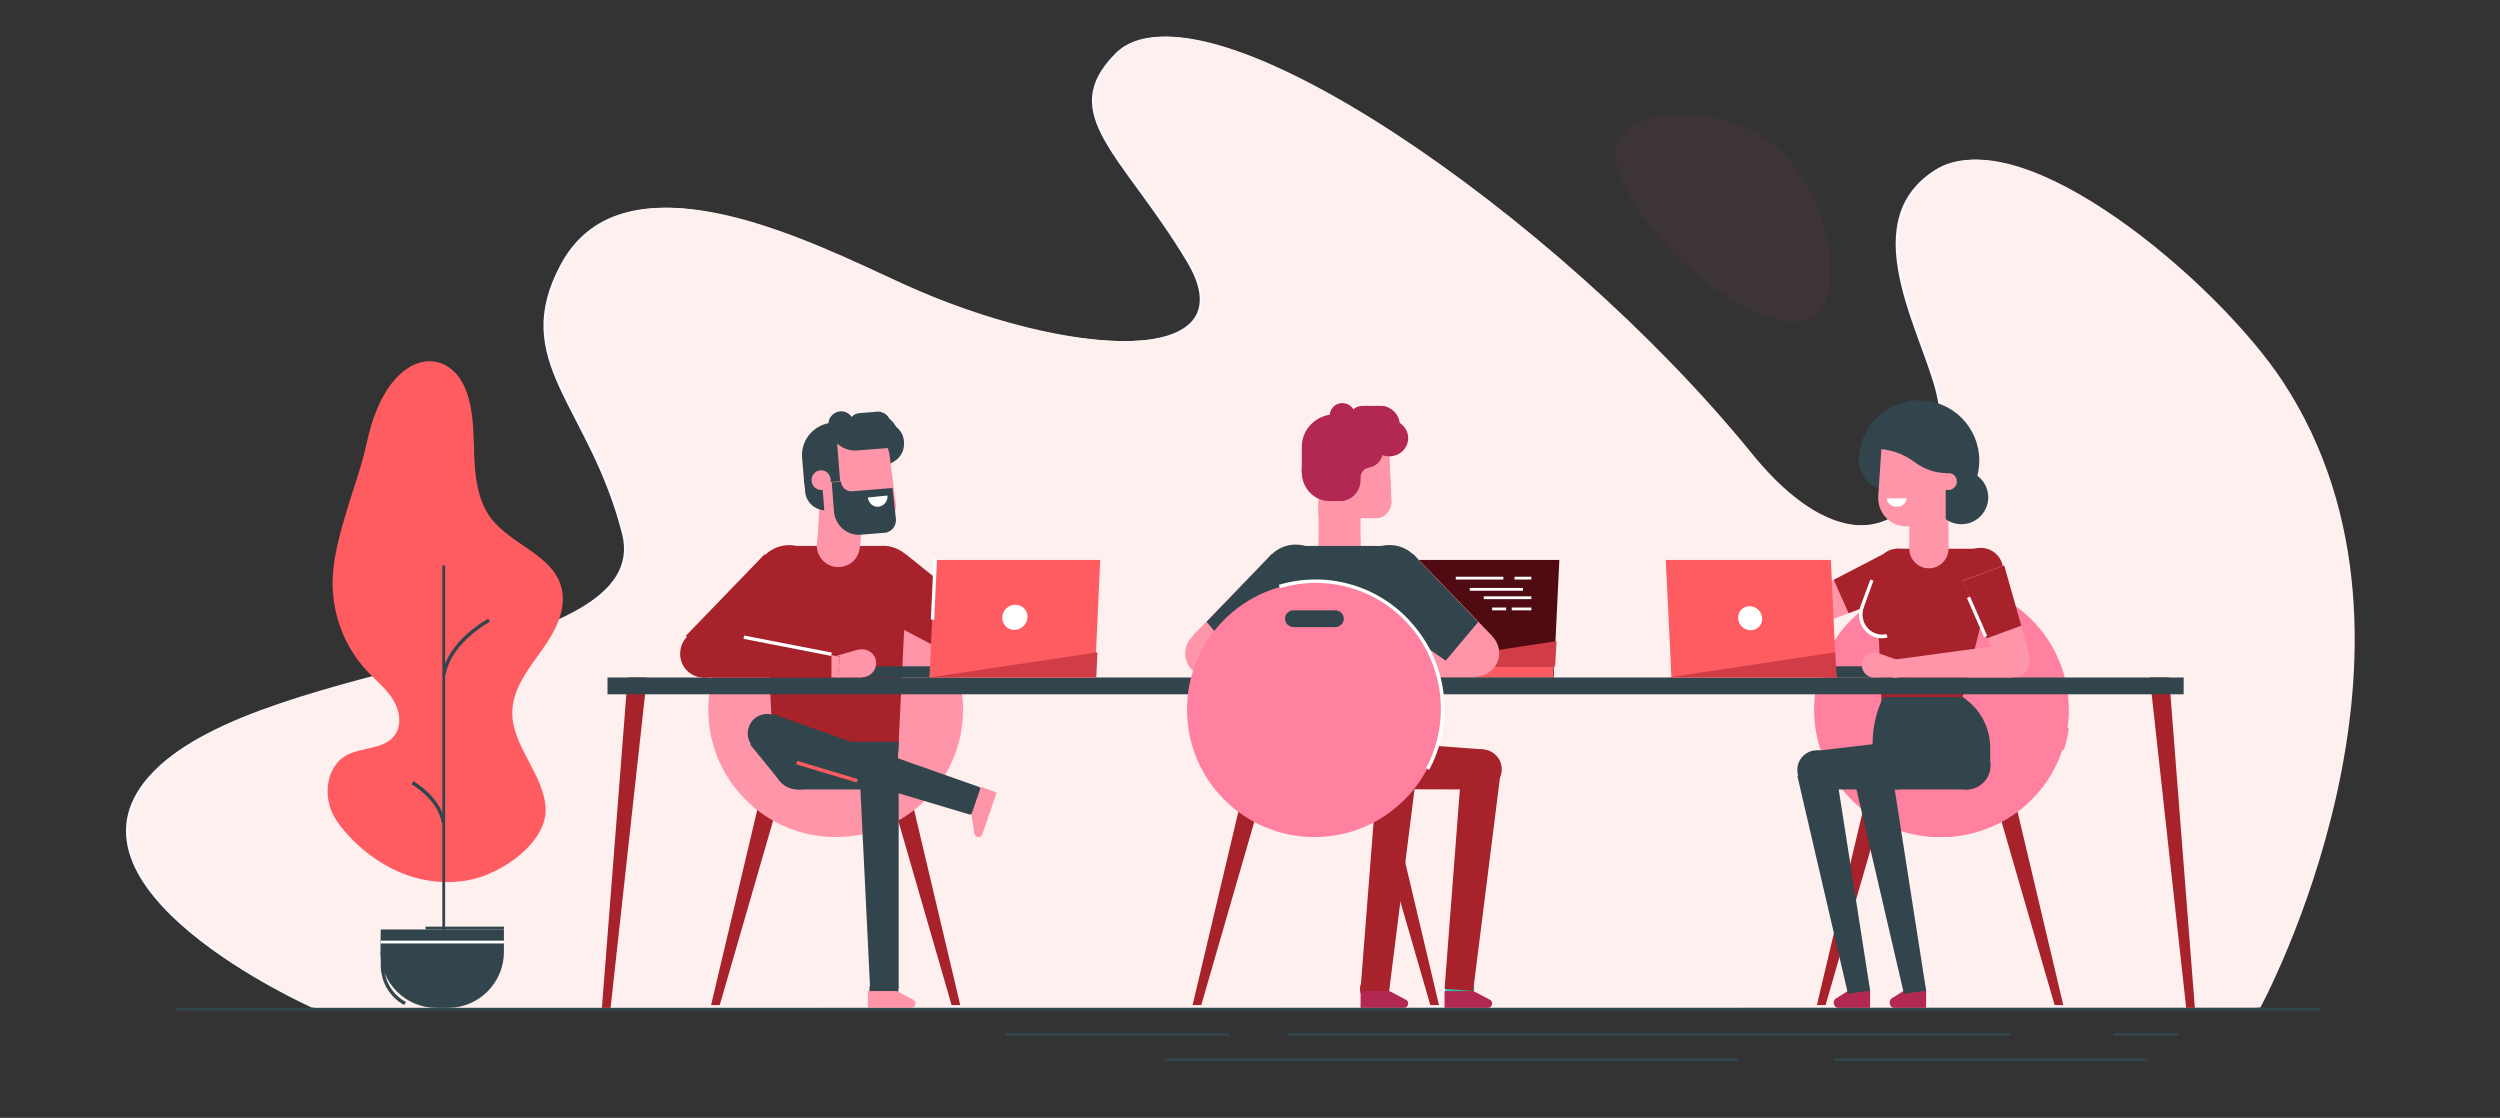 <?xml version="1.0" encoding="utf-8"?>
<!-- Generator: Adobe Illustrator 19.2.0, SVG Export Plug-In . SVG Version: 6.00 Build 0)  -->
<svg version="1.1" id="Layer_1" xmlns="http://www.w3.org/2000/svg" xmlns:xlink="http://www.w3.org/1999/xlink" x="0px" y="0px"
	 viewBox="0 0 893 399.3" style="enable-background:new 0 0 893 399.3;" xml:space="preserve">
<rect x="0" y="0" width="893" height="399.3" fill="#333333" stroke="none"/>
<style type="text/css">
	.st0{fill:#F8F7FF;}
	.st1{fill:#FFF0F0;}
	.st2{fill:#4F0B11;}
	.st3{fill:#FF5C62;}
	.st4{fill:#D13D47;}
	.st5{fill:#A8222B;}
	.st6{fill:#FF95A9;}
	.st7{fill:#B22852;}
	.st8{fill:none;}
	.st9{fill:#2FC2A7;}
	.st10{fill:#FF809F;}
	.st11{fill:#32454C;}
	.st12{fill:#FFFFFF;}
	.st13{opacity:5.400000e-02;fill:#FF5C62;enable-background:new    ;}
</style>
<g>
	<path class="st0" d="M111.6,360c0,0-97.3-43.2-56.7-84.5s179-38.8,167.3-84.8c-11.7-46-40.7-61.4-21.9-96.3
		c22.6-41.9,88.8-7.9,120.9,6.8c59.6,27.3,125.6,30.3,102.7-7.8s-47.1-52.7-25.4-74.4c29.6-29.6,156.5,57.2,226.1,142.9
		c41.6,51.3,72,15.6,67.8-17.4c-2.7-20.9-32.2-64.1-1.2-83.8c29.8-18.9,99.5,39.6,123.2,75.7c62,94.5-8.1,223.5-8.1,223.5H111.6
		L111.6,360z"/>
	<path class="st1" d="M112.6,360c0,0-97.3-43.2-56.7-84.5c40.6-41.3,179-38.8,167.3-84.8c-11.7-46-40.7-61.4-21.9-96.3
		c22.6-41.9,88.8-7.9,120.9,6.8c59.6,27.3,125.6,30.3,102.7-7.8c-22.9-38.1-47.1-52.7-25.3-74.4c29.6-29.6,156.5,57.2,226.1,142.9
		c41.6,51.3,72,15.6,67.8-17.4c-2.7-21-32.2-64.2-1.2-83.8c29.8-18.9,99.5,39.6,123.2,75.7c62,94.5-8.1,223.5-8.1,223.5L112.6,360z"
		/>
	<path class="st2" d="M557,200l-1.4,29.2l-0.2,3.6l-0.3,5.6L555,242h-59l0.2-3.7L498,200H557z"/>
	<path class="st3" d="M555,238l-0.2,4H469v-4H555z"/>
	<path class="st4" d="M556,229l-0.2,3.5l-0.3,5.5H497l2-0.3L556,229z"/>
	<path class="st5" d="M493,281.9l36.4,0.1l0.6-14.3l-36.3-2.7L493,281.9z"/>
	<path class="st6" d="M525.4,225l-47.4,9.5l0.7,7.5l2.5,0l3.7,0l42.1,0L525.4,225z"/>
	<path class="st6" d="M478.7,242l-0.7-7.4l3-0.6v8H478.7z M491.4,185H471v-22.6c0-3.3,1.3-6.5,3.6-8.8c2.3-2.3,5.4-3.6,8.7-3.6
		c6.6,0,12.5,5.2,12.9,11.8l0.8,17.2c0.1,1.5-0.5,3-1.5,4.2C494.4,184.4,493,185,491.4,185L491.4,185z"/>
	<path class="st6" d="M497,179.1c0.1,1.5-0.5,3-1.5,4.2c-1.1,1.1-2.5,1.8-4.1,1.8H471v-22.6c0-3.3,1.3-6.5,3.6-8.8
		c2.3-2.3,5.4-3.6,8.7-3.6c3.3,0,6.6,1.2,9.1,3.4c2.3,2.2,3.7,5.2,3.8,8.4L497,179.1L497,179.1z"/>
	<path class="st7" d="M500,151.8v6.7c0,0.5-0.1,1-0.2,1.5H487v-15h6.1c1.8,0,3.6,0.7,4.9,2C499.3,148.3,500,150,500,151.8z"/>
	<path class="st8" d="M496.8,173l-0.6-11L496.8,173z"/>
	<path class="st7" d="M476.8,148h1.2v21h-13v-9.4C465,153.2,470.3,148,476.8,148z"/>
	<path class="st7" d="M498,158h-13.5c-5.3,0-9.5-4.2-9.5-9.4c-0.1-1.6,0.8-3.2,2.2-4c1.4-0.8,3.2-0.8,4.6,0c1.4,0.8,2.3,2.4,2.2,4
		c0,0.3,0.2,0.5,0.5,0.5h0H498V158z"/>
	<path class="st7" d="M493.5,154h-7c-2.5,0-4.5-2-4.5-4.5s2-4.5,4.5-4.5h7c2.5,0,4.5,2,4.5,4.5S496,154,493.5,154z"/>
	<path class="st7" d="M503,156.5c0,3.6-3,6.5-6.7,6.5c-3.7,0-7.3-2.9-7.3-6.5s3.5-6.5,7.3-6.5C500,150,503,152.9,503,156.5z"/>
	<path class="st7" d="M475,155h19v7h-19V155z M475,162h14v9h-14V162z"/>
	<path class="st7" d="M465,167h21v4.4c0,4.2-3.3,7.6-7.3,7.6h-3.8c-5.4,0-9.9-4.6-9.9-10.3L465,167L465,167z"/>
	<path class="st6" d="M478.5,202c-4.2,0-7.5-3.4-7.5-7.6V179h15v15.4C486,198.6,482.7,202,478.5,202z M489.5,174h3.5v-7h-3.5
		c-1.9,0-3.5,1.6-3.5,3.5c0,0,0,0,0,0C486,172.4,487.6,174,489.5,174C489.5,174,489.5,174,489.5,174z"/>
	<path class="st7" d="M486,159h8v2.1c0,3.2-2.5,5.9-5.6,5.9H486L486,159L486,159z"/>
	<circle class="st6" cx="478.5" cy="194.5" r="7.5"/>
	
		<ellipse transform="matrix(0.962 -0.273 0.273 0.962 -76.636 155.62)" class="st9" cx="521.4" cy="353.4" rx="5.2" ry="5.2"/>
	<ellipse transform="matrix(0.973 -0.23 0.23 0.973 -49.025 128.966)" class="st5" cx="529.4" cy="275" rx="7.1" ry="7.1"/>
	<path class="st5" d="M516,353.2l6-78.2l14,1.1l-9.8,77.9L516,353.2z"/>
	<path class="st7" d="M531.4,360H516v-6h10.3l5.9,3.1c0.5,0.3,0.8,0.8,0.8,1.3c0,0.4-0.2,0.8-0.4,1.1
		C532.3,359.9,531.9,360,531.4,360L531.4,360z"/>
	<ellipse transform="matrix(0.973 -0.23 0.23 0.973 -68.061 122.249)" class="st5" cx="491" cy="353.5" rx="5.2" ry="5.2"/>
	<ellipse transform="matrix(0.976 -0.219 0.219 0.976 -48.164 116.176)" class="st5" cx="499.1" cy="275" rx="7.1" ry="7.1"/>
	<path class="st5" d="M486,353.2l6.1-78.2l13.9,1.1l-9.8,77.9L486,353.2z"/>
	<path class="st7" d="M501.5,360H486v-6h10.3l5.9,3.1c0.5,0.3,0.8,0.8,0.8,1.3c0,0.4-0.1,0.8-0.4,1.1
		C502.3,359.8,501.9,360,501.5,360L501.5,360z"/>
	<path class="st5" d="M679,266l-26.9,93H649l22-93H679z M707,266l26.9,93h3.1l-22-93H707z"/>
	<circle class="st10" cx="693.5" cy="253.5" r="45.5"/>
	<path class="st10" d="M737.2,268l-1.2-0.4c0.8-2.5,1.4-5,1.8-7.6l1.2,0.2C738.6,262.8,738,265.5,737.2,268z M692.9,299
		c-7.3,0-14.4-1.7-20.9-5l0.6-1.1c6.3,3.2,13.3,4.9,20.3,4.9c17.7,0,33.8-10.5,41-26.8l1.1,0.5C727.6,288.2,711.1,299,692.9,299z"/>
	<circle class="st5" cx="686.5" cy="249.5" r="14.5"/>
	<path class="st6" d="M606.2,236c-0.6-1.6,0.2-3.3,1.8-3.9c1.6-0.6,3.3,0.2,3.8,1.8s-0.2,3.3-1.8,3.9
		C608.5,238.4,606.8,237.6,606.2,236z"/>
	<circle class="st5" cx="678" cy="204" r="8"/>
	<path class="st6" d="M601.3,232.2c-0.5,0-1,0.1-1.4,0.3c-2.3,0.8-3.5,3.4-2.7,5.6c0.3,0.7,0.7,1.4,1.3,1.9c1.2,1,2.9,1.3,4.4,0.7
		l7-2.6l-1.2-6.1L601.3,232.2L601.3,232.2z"/>
	
		<ellipse transform="matrix(0.203 -0.979 0.979 0.203 302.416 807.195)" class="st6" cx="647.3" cy="217.7" rx="5.8" ry="5.8"/>
	<path class="st6" d="M674.6,197L645,212.5l4.7,10.5l31.3-11.6L674.6,197z M644.3,213L607,232.4l2.5,5.6l39.5-14.5L644.3,213z"/>
	<circle class="st11" cx="664" cy="354" r="4"/>
	<path class="st5" d="M670,204.4l2.1,44.6H701l11.9-46.9c0.4-1.5,0-3-0.9-4.2c-0.9-1.2-2.4-1.9-3.9-1.9h-30c-2.2,0-4.3,0.9-5.8,2.5
		C670.7,200,669.9,202.2,670,204.4L670,204.4z"/>
	<ellipse transform="matrix(0.904 -0.428 0.428 0.904 -22.052 310.05)" class="st5" cx="678.3" cy="204.1" rx="8" ry="8"/>
	<path class="st11" d="M672.7,249h28.5l1.5,1.2c5.2,4.1,8.2,10.3,8.2,16.9v6.2c0,4.8-3.8,8.7-8.6,8.7h-24.8c-4.8,0-8.6-3.9-8.6-8.7
		v-8.5C669,259.4,670.3,253.9,672.7,249z"/>
	<path class="st5" d="M686,206.7l-5.9,16l-0.1,0c-1.3,3.6-4.9,5.8-8.6,5.1c-3.7-0.7-6.4-4-6.4-7.9c0-1,0.2-2,0.5-2.9h0l5.8-16.1
		L686,206.7z"/>
	<ellipse transform="matrix(0.667 -0.745 0.745 0.667 83.443 594.93)" class="st5" cx="707.8" cy="204" rx="8" ry="8"/>
	
		<ellipse transform="matrix(0.635 -0.772 0.772 0.635 80.25 641.667)" class="st6" cx="719.3" cy="235.9" rx="5.8" ry="5.8"/>
	<path class="st6" d="M715.8,202l9.2,32.1l-10.7,3.9L701,207.4L715.8,202z"/>
	<path class="st5" d="M701,207.5l8.7,20.5l12.3-4.5l-6.1-21.5L701,207.5z M681,211.4l-20.7,7.6l-5.3-11.9l19.5-10.1L681,211.4z"/>
	<circle class="st11" cx="677.5" cy="273.5" r="8.5"/>
	<circle class="st11" cx="702.5" cy="273.5" r="8.5"/>
	<path class="st7" d="M660,354h8v6h-11.3c-0.5,0-0.9-0.2-1.2-0.5c-0.3-0.4-0.5-0.8-0.5-1.3c0-0.7,0.3-1.3,0.9-1.6L660,354L660,354z"
		/>
	<circle class="st11" cx="649" cy="275" r="7"/>
	<path class="st11" d="M642,277.1l18.1,77.9l7.9-1.2L655.7,275L642,277.1z"/>
	<circle class="st11" cx="684" cy="354" r="4"/>
	<path class="st7" d="M679.9,354h8.1v6h-11.3c-1,0-1.7-0.8-1.7-1.9c0-0.7,0.3-1.3,0.9-1.6L679.9,354z"/>
	<circle class="st11" cx="669" cy="275" r="7"/>
	<path class="st11" d="M662,277.1l18.1,77.9l7.9-1.2L675.7,275L662,277.1z"/>
	<path class="st6" d="M682,179h14v17h-14V179z"/>
	<circle class="st6" cx="689" cy="196" r="7"/>
	
		<ellipse transform="matrix(0.987 -0.16 0.16 0.987 -19.389 114.571)" class="st11" cx="700.7" cy="177.5" rx="9.6" ry="9.6"/>
	<path class="st11" d="M664,164.5c0-11.9,9.6-21.5,21.5-21.5c11.9,0,21.5,9.6,21.5,21.5s-9.6,21.5-21.5,21.5l-11-11
		C668.7,175,664,170.3,664,164.5L664,164.5z"/>
	<path class="st6" d="M696,175h-3v-6h3c1.7,0,3,1.3,3,3c0,0.8-0.3,1.6-0.9,2.1C697.6,174.7,696.8,175,696,175z"/>
	<path class="st6" d="M672.2,158H695v30h-14.2c-2.7,0-5.3-1.1-7.2-3.2c-1.9-2-2.8-4.7-2.7-7.5L672.2,158L672.2,158z"/>
	<path class="st11" d="M695.4,169h0.6v-18h-18.3c-4.8,0-8.7,4-8.7,8.9v0.4h0.6c5.2,0,10.3,1.7,14.5,4.9
		C687.3,167.6,691.3,169,695.4,169L695.4,169z"/>
	<path class="st5" d="M313,266l26.9,93h3.1l-22-93H313z M284,266l-26.9,93H254l22-93H284z"/>
	<circle class="st6" cx="298.5" cy="253.5" r="45.5"/>
	<path class="st11" d="M321,265.6c0,2.9-0.5,5.8-1.6,8.4h-41.7c-3.4-8.4-1.4-18.1,5-24.5c6.4-6.4,16.1-8.3,24.5-4.8
		C315.5,248.2,321,256.5,321,265.6z"/>
	<circle class="st11" cx="299" cy="265" r="6"/>
	
		<ellipse transform="matrix(0.956 -0.292 0.292 0.956 -51.832 112.039)" class="st7" cx="349.1" cy="229.5" rx="8.4" ry="8.4"/>
	<path class="st5" d="M310,218.2l35.7,18.8l9.3-13.8L323.6,198L310,218.2z"/>
	
		<ellipse transform="matrix(0.427 -0.904 0.904 0.427 -6.472 403.973)" class="st5" cx="315.4" cy="207.1" rx="12.3" ry="12.3"/>
	<path class="st5" d="M289,216.8L255.8,240L245,227.1l28.1-29.1L289,216.8z"/>
	
		<ellipse transform="matrix(0.998 -5.686704e-02 5.686704e-02 0.998 -11.32 16.374)" class="st5" cx="282" cy="207.1" rx="12.3" ry="12.3"/>
	<circle class="st11" cx="285.5" cy="273.5" r="8.5"/>
	<circle class="st11" cx="312.5" cy="273.5" r="8.5"/>
	<path class="st5" d="M324,204l-3,61H276l-3-61c-0.1-2.3,0.7-4.6,2.4-6.3c1.6-1.7,3.9-2.7,6.3-2.7h33.7c2.4,0,4.6,1,6.2,2.7
		C323.2,199.4,324.1,201.6,324,204L324,204z"/>
	<path class="st11" d="M321,265l-0.4,8.5v0.4c-0.2,4.5-3.9,8.1-8.4,8.1h-27.3c-4.5,0-8.2-3.6-8.4-8.1v-0.4L276,265H321z"/>
	
		<ellipse transform="matrix(0.157 -0.988 0.988 0.157 -82.964 609.697)" class="st11" cx="315.6" cy="353.4" rx="5.2" ry="5.2"/>
	<ellipse transform="matrix(0.23 -0.973 0.973 0.23 -26.037 517.097)" class="st11" cx="313.7" cy="275" rx="7.1" ry="7.1"/>
	<path class="st11" d="M310.8,353l-3.8-78h14v78H310.8z"/>
	<path class="st6" d="M325.5,360H310v-6h10.3l5.9,3.1c0.5,0.3,0.8,0.8,0.8,1.3c0,0.4-0.2,0.8-0.4,1.1
		C326.3,359.8,325.9,360,325.5,360L325.5,360z"/>
	<path class="st11" d="M349.7,281.3c2.6,0.9,4,3.8,3,6.4c-0.9,2.6-3.8,4-6.4,3c-2.6-0.9-4-3.8-3-6.4c0,0,0,0,0,0
		C344.2,281.7,347.1,280.4,349.7,281.3z M276.4,255.4c3.7,1.3,5.6,5.2,4.3,8.9c-1.3,3.7-5.2,5.6-8.9,4.3c0,0-0.1,0-0.1,0
		c-3.6-1.3-5.5-5.4-4.2-9C268.8,256,272.7,254.2,276.4,255.4z"/>
	<path class="st11" d="M346.5,291L271,268.4l4.8-13.4l74.2,26.2L346.5,291z"/>
	<path class="st6" d="M350.9,298l5.1-14.9l-5.6-2.1l-3.4,9.9l1,6.8c0.1,0.6,0.5,1,1,1.2C349.8,299.2,350.6,298.8,350.9,298
		L350.9,298z M292.9,177.7l15.4,0.9l-1,16.7l-15.4-0.9L292.9,177.7z"/>
	
		<ellipse transform="matrix(0.257 -0.966 0.966 0.257 34.284 434.224)" class="st6" cx="299.6" cy="194.8" rx="7.7" ry="7.7"/>
	<path class="st11" d="M278.6,279L268,266l10.5-10l12.5,11.2L278.6,279z"/>
	<path class="st5" d="M231,242l-0.6,6.2L218.1,360H215l9.2-118H231z M768,242l0.6,6.2L780.9,360h3.1l-9.2-118H768z"/>
	<path class="st11" d="M217,242h563v6H217V242z"/>
	<path class="st5" d="M259.8,235.1c-0.8,4.6-5.3,7.7-9.9,6.8c-4.6-0.8-7.7-5.3-6.8-9.9c0-0.1,0-0.2,0-0.2c0.9-4.6,5.4-7.6,10-6.6
		C257.7,226.2,260.7,230.6,259.8,235.1L259.8,235.1z"/>
	<path class="st11" d="M305,238h30v4h-30V238z"/>
	<path class="st3" d="M393,200l-1.5,32.8L391,242h-59l2-42H393z"/>
	<path class="st12" d="M367,220.5c-0.1,2.5-2.2,4.5-4.7,4.5c-1.2,0-2.3-0.5-3.1-1.3c-0.8-0.9-1.2-2-1.2-3.2c0.1-2.5,2.2-4.5,4.7-4.5
		c1.2,0,2.3,0.5,3.1,1.3C366.7,218.2,367.1,219.3,367,220.5z"/>
	<path class="st4" d="M392,233l-0.4,9H332L392,233z"/>
	<path class="st11" d="M683,242h-30v-4h30V242z"/>
	<path class="st3" d="M656,242h-59l0-0.1l-0.4-9.2L595,200h59l1.5,32.8L656,242z"/>
	
		<ellipse transform="matrix(0.699 -0.715 0.715 0.699 30.479 513.581)" class="st12" cx="625.1" cy="220.6" rx="4.2" ry="4.4"/>
	<path class="st4" d="M656,242h-60l0.4-0.1l59.1-8.9L656,242z"/>
	<path class="st11" d="M316.3,165.8l-2.1,0.2l-1.2-14.8l2.1-0.2c1.9-0.2,3.8,0.5,5.3,1.7c1.5,1.3,2.4,3.1,2.5,5.1
		C323.3,161.9,320.3,165.5,316.3,165.8z M287.2,171.2l11.2-0.9l0.9,11.7l-3.8,0.3c-4,0.3-7.6-2.7-7.9-6.7c0,0,0,0,0,0L287.2,171.2
		L287.2,171.2z"/>
	<path class="st11" d="M308.2,148l3.3-0.3c4.9-0.4,9.1,3.2,9.5,8.1c0,0,0,0.1,0,0.1l0.2,2.7c0.4,4.4-2.9,8.3-7.3,8.6l-4.2,0.3
		L308.2,148L308.2,148z"/>
	<path class="st6" d="M314.8,186.4l-19.9,1.6l-1.8-22.5c-0.3-3.3,0.8-6.6,2.9-9.1c2.1-2.5,5.2-4.1,8.5-4.3
		c6.6-0.5,12.5,4.2,13.3,10.8L320,180c0.2,1.5-0.3,3.1-1.2,4.3C317.8,185.5,316.3,186.2,314.8,186.4z"/>
	<path class="st8" d="M319,174l-1-11L319,174z"/>
	<path class="st11" d="M297.2,151l1.2-0.1l1.7,21l-12.8,1l-0.8-9.4C286,157.1,290.8,151.5,297.2,151L297.2,151z"/>
	<path class="st6" d="M293.6,175l3.4-0.3l-0.3-3.5c-0.1-0.9-0.5-1.8-1.2-2.4c-0.7-0.6-1.6-0.9-2.5-0.8c-1.9,0.2-3.2,1.8-3.1,3.8
		c0.1,0.9,0.5,1.8,1.2,2.4C291.9,174.8,292.7,175.1,293.6,175L293.6,175z"/>
	<path class="st11" d="M319,159.9l-12.8,1c-5.2,0.4-9.8-3.5-10.2-8.7c-0.3-1.7,0.4-3.4,1.8-4.4c1.4-1,3.2-1.2,4.7-0.4
		c1.5,0.8,2.5,2.3,2.4,4.1c0,0.3,0.3,0.5,0.5,0.4l12.8-1L319,159.9L319,159.9z"/>
	<path class="st11" d="M313.6,155.5l-6.2,0.5c-2.3,0-4.2-1.7-4.3-3.9c-0.2-2.2,1.4-4.2,3.6-4.5l6.2-0.5c1.6-0.3,3.3,0.4,4.3,1.7
		c1,1.3,1.1,3,0.4,4.5C316.8,154.6,315.2,155.5,313.6,155.5L313.6,155.5z M320,185.2c0.2,1.2-0.2,2.4-0.9,3.4
		c-0.7,0.9-1.8,1.6-3,1.7l-8.7,0.7c-2.3,0.2-4.6-0.6-6.4-2.1c-1.8-1.6-2.9-3.8-3.1-6.1l-0.8-10.5l3.3-0.3c0.1,1,0.5,1.9,1.3,2.6
		c0.7,0.6,1.7,1,2.7,0.9l14.4-1.2L320,185.2L320,185.2z"/>
	<path class="st6" d="M312.8,235.6c-0.7-2.7-3.5-4.2-6.2-3.5c-2.7,0.7-4.2,3.5-3.5,6.2c0,0,0,0.1,0,0.1c0.8,2.6,3.6,4.1,6.2,3.3
		C312,240.9,313.5,238.2,312.8,235.6z M302.9,237.5c0.5,1.9-0.5,3.8-2.4,4.3c-0.9,0.3-1.9,0.2-2.7-0.3c-1.7-0.9-2.3-3.1-1.4-4.7
		c0.4-0.8,1.2-1.4,2.1-1.7C300.4,234.6,302.3,235.7,302.9,237.5C302.9,237.5,302.9,237.5,302.9,237.5L302.9,237.5z"/>
	<path class="st6" d="M308,242l-8.9,0l-1.1-7.5l8.6-2.5L308,242z"/>
	<path class="st5" d="M252.6,225l47.4,9.5l-0.7,7.5h-6.2l-42.1,0L252.6,225z"/>
	<path class="st6" d="M299.3,242l0.7-7.4l-3-0.6v8H299.3z"/>
	<path class="st5" d="M270,226h7v7h-7V226z"/>
	<path class="st11" d="M676,265l-28,3.3l0.8,13.7H677L676,265z"/>
	<path class="st6" d="M674.2,238c-0.6,1.6,0.2,3.3,1.8,3.9c1.6,0.6,3.3-0.2,3.9-1.8c0,0,0-0.1,0-0.1c0.5-1.6-0.4-3.3-1.9-3.8
		C676.4,235.7,674.7,236.5,674.2,238z"/>
	<path class="st6" d="M668,241.8c0.5,0.2,0.9,0.2,1.4,0.2h7.6l1-6.2l-7.1-2.5c-2.3-0.8-4.8,0.4-5.6,2.8S665.7,240.9,668,241.8
		L668,241.8L668,241.8z"/>
	<path class="st6" d="M719,242l-42.6,0l-0.4-6.3l42.2-5.7L719,242z"/>
	<path class="st5" d="M484,266l26.9,93h3.1l-22-93H484z M456,266l-26.9,93H426l22-93H456z"/>
	<path class="st5" d="M457,265.6c0,2.9,0.5,5.8,1.6,8.4h41.7c3.4-8.4,1.4-18.1-5-24.5c-6.4-6.4-16.1-8.3-24.5-4.8
		C462.5,248.2,457,256.5,457,265.6L457,265.6z"/>
	<circle class="st11" cx="480" cy="265" r="6"/>
	<ellipse transform="matrix(0.17 -0.985 0.985 0.17 128.521 619.265)" class="st6" cx="432" cy="233.3" rx="8.4" ry="8.4"/>
	<path class="st6" d="M470,216.9L436.8,240L426,227.1l28.2-29.1L470,216.9z"/>
	
		<ellipse transform="matrix(0.21 -0.978 0.978 0.21 163.056 616.149)" class="st11" cx="463" cy="207.1" rx="12.3" ry="12.3"/>
	<path class="st6" d="M466.1,242c-0.5-2.7,1.2-5.3,3.9-5.9c2.7-0.5,5.3,1.2,5.9,3.9c0.5,2.7-1.2,5.3-3.9,5.9
		C469.3,246.4,466.6,244.7,466.1,242z"/>
	<path class="st6" d="M475.1,239.2c0.3,1.9,2.2,3.2,4.1,2.8c1.9-0.3,3.2-2.2,2.8-4.1c0,0,0-0.1,0-0.1c-0.4-1.9-2.3-3.1-4.1-2.7
		C475.9,235.5,474.7,237.3,475.1,239.2z"/>
	<path class="st6" d="M473.3,245l7.7-4l-2.4-7l-8.6,1.7L473.3,245z"/>
	
		<ellipse transform="matrix(0.997 -7.515277e-02 7.515277e-02 0.997 -16.046 40.282)" class="st6" cx="527.2" cy="233.3" rx="8.4" ry="8.4"/>
	<path class="st6" d="M489,216.8l33.2,23.2l10.8-12.8L504.9,198L489,216.8z"/>
	<path class="st11" d="M489,216.8l27.4,19.2l11.6-13.8L504.8,198L489,216.8z M470,216.8L442.6,236L431,222.1l23.2-24.1L470,216.8z"
		/>
	
		<ellipse transform="matrix(5.059297e-02 -0.999 0.999 5.059297e-02 264.352 692.311)" class="st11" cx="496.3" cy="207.1" rx="12.3" ry="12.3"/>
	<circle class="st5" cx="493.5" cy="273.5" r="8.5"/>
	<circle class="st5" cx="466.5" cy="273.5" r="8.5"/>
	<path class="st11" d="M454,204l3,61h45l3-61c0.1-2.3-0.7-4.6-2.4-6.3c-1.6-1.7-3.9-2.7-6.2-2.7h-33.7c-2.4,0-4.6,1-6.2,2.7
		C454.8,199.4,453.9,201.6,454,204z"/>
	<path class="st5" d="M457,265l0.4,8.5v0.4c0.2,4.5,3.9,8.1,8.4,8.1h27.3c4.5,0,8.2-3.6,8.4-8.1v-0.4l0.4-8.5H457z"/>
	<circle class="st10" cx="469.5" cy="253.5" r="45.5"/>
	<path class="st12" d="M510.5,275l-1.1-0.6c8.5-16,6.6-35.6-4.8-49.6c-11.4-14.1-30.1-19.9-47.4-14.7l-0.4-1.2
		c17.8-5.3,37,0.6,48.7,15.1C517.4,238.5,519.3,258.6,510.5,275z"/>
	<path class="st11" d="M476.9,224h-14.8c-0.8,0-1.6-0.3-2.2-0.9c-0.6-0.6-0.9-1.3-0.9-2.1c0-1.7,1.4-3,3.1-3h14.8
		c1.7,0,3.1,1.3,3.1,3C480,222.7,478.6,224,476.9,224z"/>
	<path class="st12" d="M702.6,213.6l1.1-0.5l6.1,14l-1.1,0.5L702.6,213.6z M265.6,228.2l0.2-1.2l31.3,6.1l-0.2,1.2L265.6,228.2z"/>
	<path class="st3" d="M284.4,273l0.4-1.2l21.6,6.5l-0.4,1.2L284.4,273z M131.1,157.8c-1.8,8.4-4.8,16.5-7.3,24.8
		c-2.5,8.5-5,17.1-5,26c0.1,11.6,4.5,22.8,12.5,31.3c3.1,3.3,6.7,6.1,9.1,10c2.4,3.8,3.2,9.1,0.6,12.7c-3.8,5.3-12,4.1-17.6,7.4
		c-7,4.1-8.1,14.7-4,21.8c4,7.1,22.3,27.5,48.4,22.5c11.7-2.3,27.5-13.4,27.1-25.4c-0.5-12.4-12.3-22.5-11.9-34.9
		c0.3-8.1,5.7-15,10.5-21.7c4.8-6.6,9.1-14.7,7-22.6c-3.2-11.6-18-15.1-25.2-24.7c-4.6-6.2-5.6-14.3-5.9-22
		c-0.3-7.7-0.1-15.6-2.7-22.9C160.4,122.3,138.3,124.4,131.1,157.8L131.1,157.8z"/>
	<path class="st11" d="M158,202h1v134h-1V202z"/>
	<path class="st11" d="M159.2,241l-1.2-0.2c2-12,15.8-19.5,16.4-19.8l0.6,1.1C174.9,222.1,161.1,229.6,159.2,241L159.2,241z
		 M157.8,294c-1.3-8.4-10.7-13.8-10.8-13.9l0.6-1.1c0.4,0.2,10,5.8,11.4,14.8L157.8,294z M136,332h44v8c0,11-8.9,20-19.9,20h-4.3
		c-11,0-19.9-9-19.9-20L136,332L136,332L136,332z"/>
	<path class="st11" d="M144.4,359c-5.2-2.8-8.4-8.3-8.4-14.2V340h1.2v4.8c0,5.5,3,10.6,7.8,13.1L144.4,359L144.4,359z"/>
	<path class="st12" d="M136,336h44v1h-44V336z"/>
	<path class="st11" d="M63,360h766v1H63V360z M460,369h258v1H460V369z M655,378h112v1H655V378z M416,378h205v1H416V378z M755,369h23
		v1h-23V369z M359,369h80v1h-80V369z"/>
	<path class="st12" d="M672.2,228c-4.5,0-8.2-3.8-8.2-8.5c0-0.8,0.1-1.7,0.4-2.5l0.2-0.6l3.5-9.4l1.1,0.4l-3.2,8.8l-0.2,0.6
		c-1,2.5-0.5,5.4,1.2,7.4c1.7,2,4.4,2.9,6.9,2.3l0.3,1.2C673.4,227.9,672.8,228,672.2,228L672.2,228z"/>
	<path class="st11" d="M152,331h28v1h-28V331z"/>
	<path class="st13" d="M579.6,64.6c-2.6-5.9-3.4-10.5-1.6-14.3c5.4-11.1,33.1-12.9,50.7-2.1c24.7,15.1,31.2,55.5,19.9,64.5
		C635.5,123.2,592.9,95.4,579.6,64.6L579.6,64.6z"/>
	<path class="st12" d="M317,177c0.2,2-1.3,3.8-3.2,4c-1.9,0.2-3.6-1.3-3.8-3.3L317,177L317,177z M681,178c0,1.7-1.6,3-3.5,3
		s-3.5-1.3-3.5-3H681z M332.5,221.3l1-21.8l1.2,0.1l-1,21.8L332.5,221.3z M520,206h17v1h-17V206z M525,210h19v1h-19V210z M530,213
		h17v1h-17V213z M533,217h5v1h-5V217z M540,217h7v1h-7V217z M541,206h6v1h-6V206z"/>
</g>
</svg>

